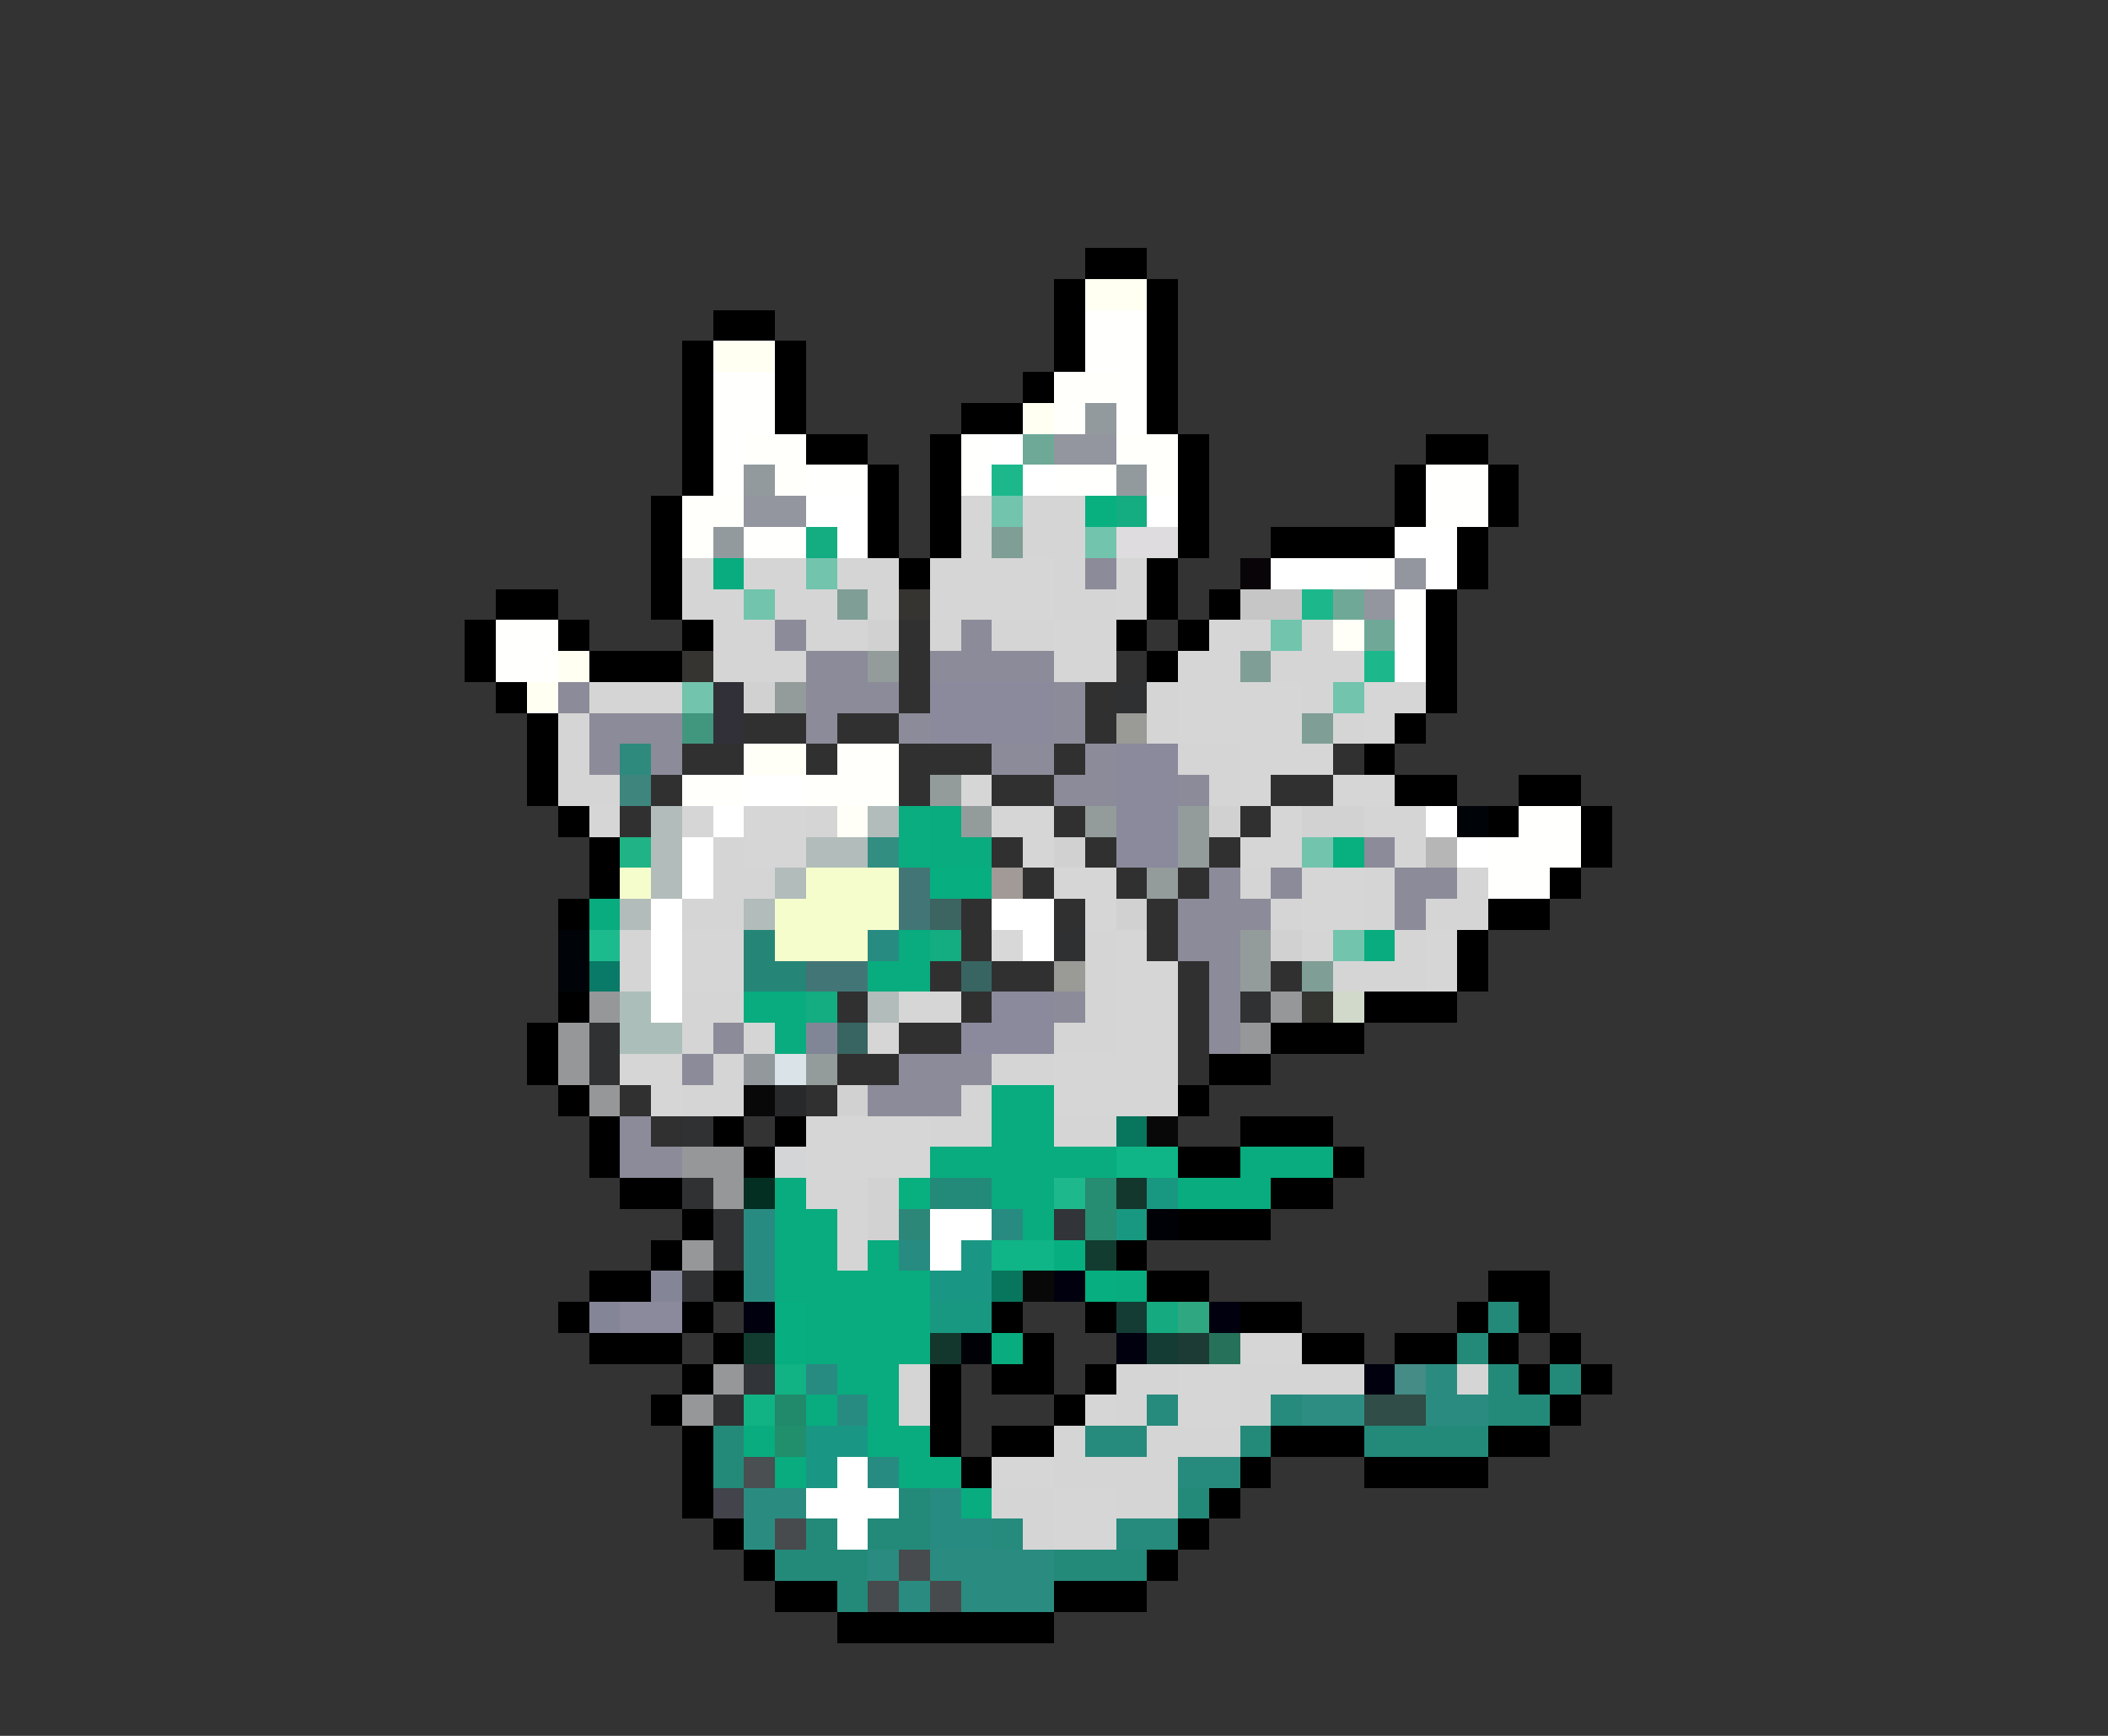 <svg xmlns="http://www.w3.org/2000/svg" viewBox="0 -0.5 68 56" shape-rendering="crispEdges">
<rect x="0" y="-0.5" width="68" height="56" fill="#333333" stroke="none"/>
<path stroke="#000000" d="M35 8h2M34 9h1M37 9h1M23 10h2M34 10h1M37 10h1M22 11h1M25 11h1M34 11h1M37 11h1M22 12h1M25 12h1M33 12h1M37 12h1M22 13h1M25 13h1M31 13h2M37 13h1M22 14h1M26 14h2M30 14h1M38 14h1M46 14h2M22 15h1M28 15h1M30 15h1M38 15h1M45 15h1M48 15h1M21 16h1M28 16h1M30 16h1M38 16h1M45 16h1M48 16h1M21 17h1M28 17h1M30 17h1M38 17h1M41 17h4M47 17h1M21 18h1M29 18h1M37 18h1M47 18h1M16 19h2M21 19h1M37 19h1M39 19h1M46 19h1M15 20h1M18 20h1M22 20h1M36 20h1M38 20h1M46 20h1M15 21h1M19 21h3M37 21h1M46 21h1M16 22h1M46 22h1M17 23h1M45 23h1M17 24h1M44 24h1M17 25h1M45 25h2M49 25h2M18 26h1M48 26h1M51 26h1M19 27h1M51 27h1M19 28h1M50 28h1M18 29h1M48 29h2M47 30h1M47 31h1M18 32h1M44 32h3M17 33h1M41 33h3M17 34h1M39 34h2M18 35h1M38 35h1M19 36h1M23 36h1M25 36h1M40 36h3M19 37h1M24 37h1M38 37h2M43 37h1M20 38h2M41 38h2M22 39h1M38 39h3M21 40h1M36 40h1M19 41h2M23 41h1M37 41h2M48 41h2M18 42h1M22 42h1M32 42h1M35 42h1M40 42h2M47 42h1M49 42h1M19 43h3M23 43h1M33 43h1M42 43h2M45 43h2M48 43h1M50 43h1M22 44h1M30 44h1M32 44h2M35 44h1M49 44h1M51 44h1M21 45h1M30 45h1M34 45h1M50 45h1M22 46h1M30 46h1M32 46h2M41 46h3M48 46h2M22 47h1M31 47h1M40 47h1M44 47h4M22 48h1M39 48h1M23 49h1M38 49h1M24 50h1M37 50h1M25 51h2M34 51h3M27 52h7" />
<path stroke="#fffff2" d="M35 9h2M23 11h2M33 13h1M18 21h1M17 22h1" />
<path stroke="#fffffd" d="M35 10h2M35 11h2M23 12h2M36 12h1M23 13h2M36 13h1M23 14h1M31 14h1M23 15h1M26 15h2M31 15h1M34 15h2M46 15h2M46 16h2M24 17h2M44 18h1M45 19h1M16 20h2M16 21h2M49 26h2M48 27h3M48 28h2" />
<path stroke="#fffffb" d="M34 12h2M34 13h1M24 14h2M36 14h2M25 15h1M37 15h1M22 16h2M22 17h1M27 24h2M22 25h2M26 25h3" />
<path stroke="#929a9e" d="M35 13h1M24 15h1M36 15h1M23 17h1" />
<path stroke="#ffffff" d="M32 14h1M33 15h1M26 16h2M37 16h1M27 17h1M45 17h2M41 18h3M46 18h1M45 20h1M45 21h1M24 25h2M23 26h1M46 26h1M22 27h1M47 27h1M22 28h1M21 29h1M32 29h2M21 30h1M33 30h1M21 31h1M21 32h1M30 39h2M30 40h1M27 47h1M26 48h3M27 49h1" />
<path stroke="#6ea998" d="M33 14h1" />
<path stroke="#93969e" d="M34 14h2M24 16h2M45 18h1M44 19h1" />
<path stroke="#1cb88c" d="M32 15h1M42 19h1M44 21h1" />
<path stroke="#d6d6d6" d="M31 16h1M31 17h1M30 18h4M36 18h1M30 19h4M36 19h1M34 20h2M39 20h1M34 21h2M38 21h2M38 22h4M44 22h2M38 23h4M44 23h1M40 24h3M31 25h1M40 25h1M43 25h2M19 26h1M22 26h1M24 26h2M32 26h2M41 26h1M24 27h2M33 27h1M40 27h2M34 28h2M42 28h2M35 29h1M42 29h2M22 30h2M36 30h1M46 30h1M22 31h2M36 31h2M46 31h1M29 32h2M36 32h2M28 33h1M36 33h2M20 34h2M34 34h4M21 35h1M34 35h4M26 36h4M26 37h4M40 43h2M38 44h2M35 45h1M38 45h2M32 47h2M34 48h2M34 49h2" />
<path stroke="#72c4ad" d="M32 16h1M35 17h1M26 18h1M24 19h1M41 20h1M22 22h1M43 22h1M42 27h1M43 30h1" />
<path stroke="#d5d5d5" d="M33 16h2M33 17h2M22 18h1M24 18h2M27 18h2M34 18h1M22 19h2M25 19h2M28 19h1M34 19h2M23 20h2M26 20h2M30 20h1M32 20h2M40 20h1M42 20h1M23 21h3M41 21h3M19 22h3M37 22h1M42 22h1M18 23h1M37 23h1M43 23h1M18 24h1M38 24h2M18 25h2M39 25h1M26 26h1M44 26h2M23 27h1M45 27h1M23 28h2M40 28h1M44 28h1M47 28h1M22 29h2M41 29h1M44 29h1M46 29h2M20 30h1M35 30h1M42 30h1M45 30h1M20 31h1M35 31h1M43 31h3M22 32h2M35 32h1M22 33h1M24 33h1M34 33h2M23 34h1M32 34h2M22 35h2M31 35h1M30 36h2M34 36h2M26 38h2M27 39h1M27 40h1M29 44h1M36 44h2M40 44h4M47 44h1M29 45h1M36 45h1M40 45h1M34 46h1M37 46h3M34 47h4M32 48h2M36 48h2M33 49h1" />
<path stroke="#08b080" d="M35 16h1M43 27h1M29 38h1" />
<path stroke="#14ac81" d="M36 16h1M26 17h1M30 30h1M26 32h1" />
<path stroke="#7f9e95" d="M32 17h1M27 19h1M40 21h1M42 23h1M42 31h1" />
<path stroke="#dedcde" d="M36 17h2" />
<path stroke="#08ac7e" d="M23 18h1M30 26h1M30 27h2M19 29h1M29 30h1M44 30h1M28 31h2M24 32h2M25 33h1M32 35h2M32 36h2M30 37h6M40 37h3M25 38h1M32 38h2M38 38h3M25 39h2M33 39h1M25 40h2M28 40h1M25 41h5M36 41h1M26 42h4M26 43h4M32 43h1M27 44h2M26 45h1M28 45h1M24 46h1M28 46h2M25 47h1M29 47h2M31 48h1" />
<path stroke="#8c8b99" d="M35 18h1M25 20h1M31 20h1M26 21h2M30 21h4M18 22h1M26 22h3M34 22h1M19 23h3M26 23h1M29 23h1M34 23h1M19 24h1M21 24h1M32 24h2M35 24h1M34 25h2M38 25h1M44 27h1M39 28h1M41 28h1M45 28h2M38 29h3M45 29h1M38 30h2M39 31h1M34 32h1M39 32h1M23 33h1M39 33h1M22 34h1M29 34h3M28 35h3M20 36h1M20 37h2" />
<path stroke="#080408" d="M40 18h1" />
<path stroke="#353431" d="M29 19h1M22 21h1" />
<path stroke="#c6c6c6" d="M40 19h2" />
<path stroke="#70a898" d="M43 19h1M44 20h1" />
<path stroke="#d1d1d1" d="M28 20h1M24 22h1M39 26h1M34 27h1M36 29h1M41 30h1M27 35h1" />
<path stroke="#313031" d="M29 20h1M29 21h1M36 21h1M29 22h1M35 22h1M24 23h2M27 23h2M35 23h1M22 24h2M26 24h1M29 24h3M34 24h1M43 24h1M21 25h1M29 25h1M32 25h2M41 25h2M20 26h1M34 26h1M40 26h1M32 27h1M35 27h1M39 27h1M33 28h1M36 28h1M38 28h1M31 29h1M34 29h1M37 29h1M31 30h1M37 30h1M30 31h1M32 31h2M38 31h1M41 31h1M27 32h1M31 32h1M38 32h1M29 33h2M38 33h1M27 34h2M38 34h1M20 35h1M26 35h1M21 36h1" />
<path stroke="#fffff7" d="M43 20h1M24 24h2M27 26h1" />
<path stroke="#939c9b" d="M28 21h1M25 22h1M30 25h1M31 26h1M35 26h1M38 26h1M38 27h1M37 28h1M40 30h1M40 31h1M26 34h1" />
<path stroke="#313038" d="M23 22h1M23 23h1" />
<path stroke="#8a8a9c" d="M30 22h4M30 23h4M36 24h2M36 25h2M36 26h2M36 27h2M32 32h2M31 33h3M20 42h2" />
<path stroke="#2e3031" d="M36 22h1M34 30h1" />
<path stroke="#41967e" d="M22 23h1" />
<path stroke="#9a9a96" d="M36 23h1M34 31h1" />
<path stroke="#2e8a7d" d="M20 24h1" />
<path stroke="#3d857d" d="M20 25h1" />
<path stroke="#b1bcbb" d="M21 26h1M28 26h1M21 27h1M26 27h2M21 28h1M25 28h1M20 29h1M24 29h1M28 32h1" />
<path stroke="#09ad7f" d="M29 26h1M29 27h1" />
<path stroke="#d2d2d2" d="M42 26h2M28 38h1M28 39h1" />
<path stroke="#000307" d="M47 26h1M18 30h1M18 31h1" />
<path stroke="#1fb386" d="M20 27h1" />
<path stroke="#328e81" d="M28 27h1" />
<path stroke="#b6b6b6" d="M46 27h1" />
<path stroke="#f6fdcd" d="M20 28h1M26 28h3M25 29h4M25 30h3" />
<path stroke="#427676" d="M29 28h1M29 29h1M26 31h2" />
<path stroke="#07ae7f" d="M30 28h2M34 40h1M35 41h1M25 42h1M25 43h1" />
<path stroke="#a19a96" d="M32 28h1" />
<path stroke="#3c6460" d="M30 29h1" />
<path stroke="#1cbb8e" d="M19 30h1" />
<path stroke="#258678" d="M24 30h1M24 31h2" />
<path stroke="#288b81" d="M28 30h1M24 39h1M32 39h1M24 40h1M29 40h1M24 41h1M26 44h1M27 45h1M28 47h1M30 48h1M30 49h2" />
<path stroke="#d8d8d8" d="M32 30h1" />
<path stroke="#097a67" d="M19 31h1" />
<path stroke="#386561" d="M31 31h1M27 33h1" />
<path stroke="#959799" d="M19 32h1M41 32h1M18 33h1M40 33h1M18 34h1M19 35h1M22 37h2M23 38h1M22 40h1M23 44h1M22 45h1" />
<path stroke="#acbeb9" d="M20 32h1M20 33h2" />
<path stroke="#303132" d="M40 32h1M19 33h1M19 34h1M22 36h1M22 38h1M23 39h1M23 40h1M22 41h1M23 45h1" />
<path stroke="#343431" d="M42 32h1" />
<path stroke="#d1daca" d="M43 32h1" />
<path stroke="#818696" d="M26 33h1" />
<path stroke="#93989c" d="M24 34h1" />
<path stroke="#dae3e8" d="M25 34h1" />
<path stroke="#080808" d="M24 35h1M37 36h1M33 41h1" />
<path stroke="#28292a" d="M25 35h1" />
<path stroke="#08755d" d="M36 36h1M32 41h1" />
<path stroke="#d4d5d6" d="M25 37h1" />
<path stroke="#0fb586" d="M36 37h2M32 40h2" />
<path stroke="#022f21" d="M24 38h1" />
<path stroke="#238a79" d="M30 38h2M48 42h1M47 43h1M48 44h1M50 44h1M48 45h2M23 46h1M40 46h1M44 46h4M23 47h1M29 48h1M38 48h1M26 49h1M28 49h2M25 50h3M34 50h3M27 51h1" />
<path stroke="#1db88c" d="M34 38h1" />
<path stroke="#268c72" d="M35 38h1M35 39h1" />
<path stroke="#13372d" d="M36 38h1M30 43h1" />
<path stroke="#199881" d="M37 38h1M36 39h1M30 42h2" />
<path stroke="#2c8778" d="M29 39h1" />
<path stroke="#313438" d="M34 39h1M24 44h1" />
<path stroke="#000007" d="M37 39h1M31 43h1" />
<path stroke="#1a9684" d="M31 40h1M30 41h2M26 46h2M26 47h1" />
<path stroke="#113c2f" d="M35 40h1M24 43h1" />
<path stroke="#848597" d="M21 41h1M19 42h1" />
<path stroke="#00000e" d="M34 41h1M24 42h1M39 42h1M36 43h1M44 44h1" />
<path stroke="#143c34" d="M36 42h1M37 43h1" />
<path stroke="#16aa80" d="M37 42h1" />
<path stroke="#2fa881" d="M38 42h1" />
<path stroke="#1c3b35" d="M38 43h1" />
<path stroke="#26715a" d="M39 43h1" />
<path stroke="#11b284" d="M25 44h1M24 45h1" />
<path stroke="#458b86" d="M45 44h1" />
<path stroke="#2a8c80" d="M46 44h1M46 45h2M24 48h2M24 49h1M28 50h1M30 50h4M29 51h1M31 51h3" />
<path stroke="#208a6b" d="M25 45h1" />
<path stroke="#268a7c" d="M37 45h1M41 45h1M35 46h2M38 47h2M32 49h1M36 49h2" />
<path stroke="#2d8d82" d="M42 45h2" />
<path stroke="#304d47" d="M44 45h2" />
<path stroke="#218e6c" d="M25 46h1" />
<path stroke="#4a4f51" d="M24 47h1" />
<path stroke="#42434b" d="M23 48h1" />
<path stroke="#484b4d" d="M25 49h1M29 50h1M28 51h1M30 51h1" />
</svg>